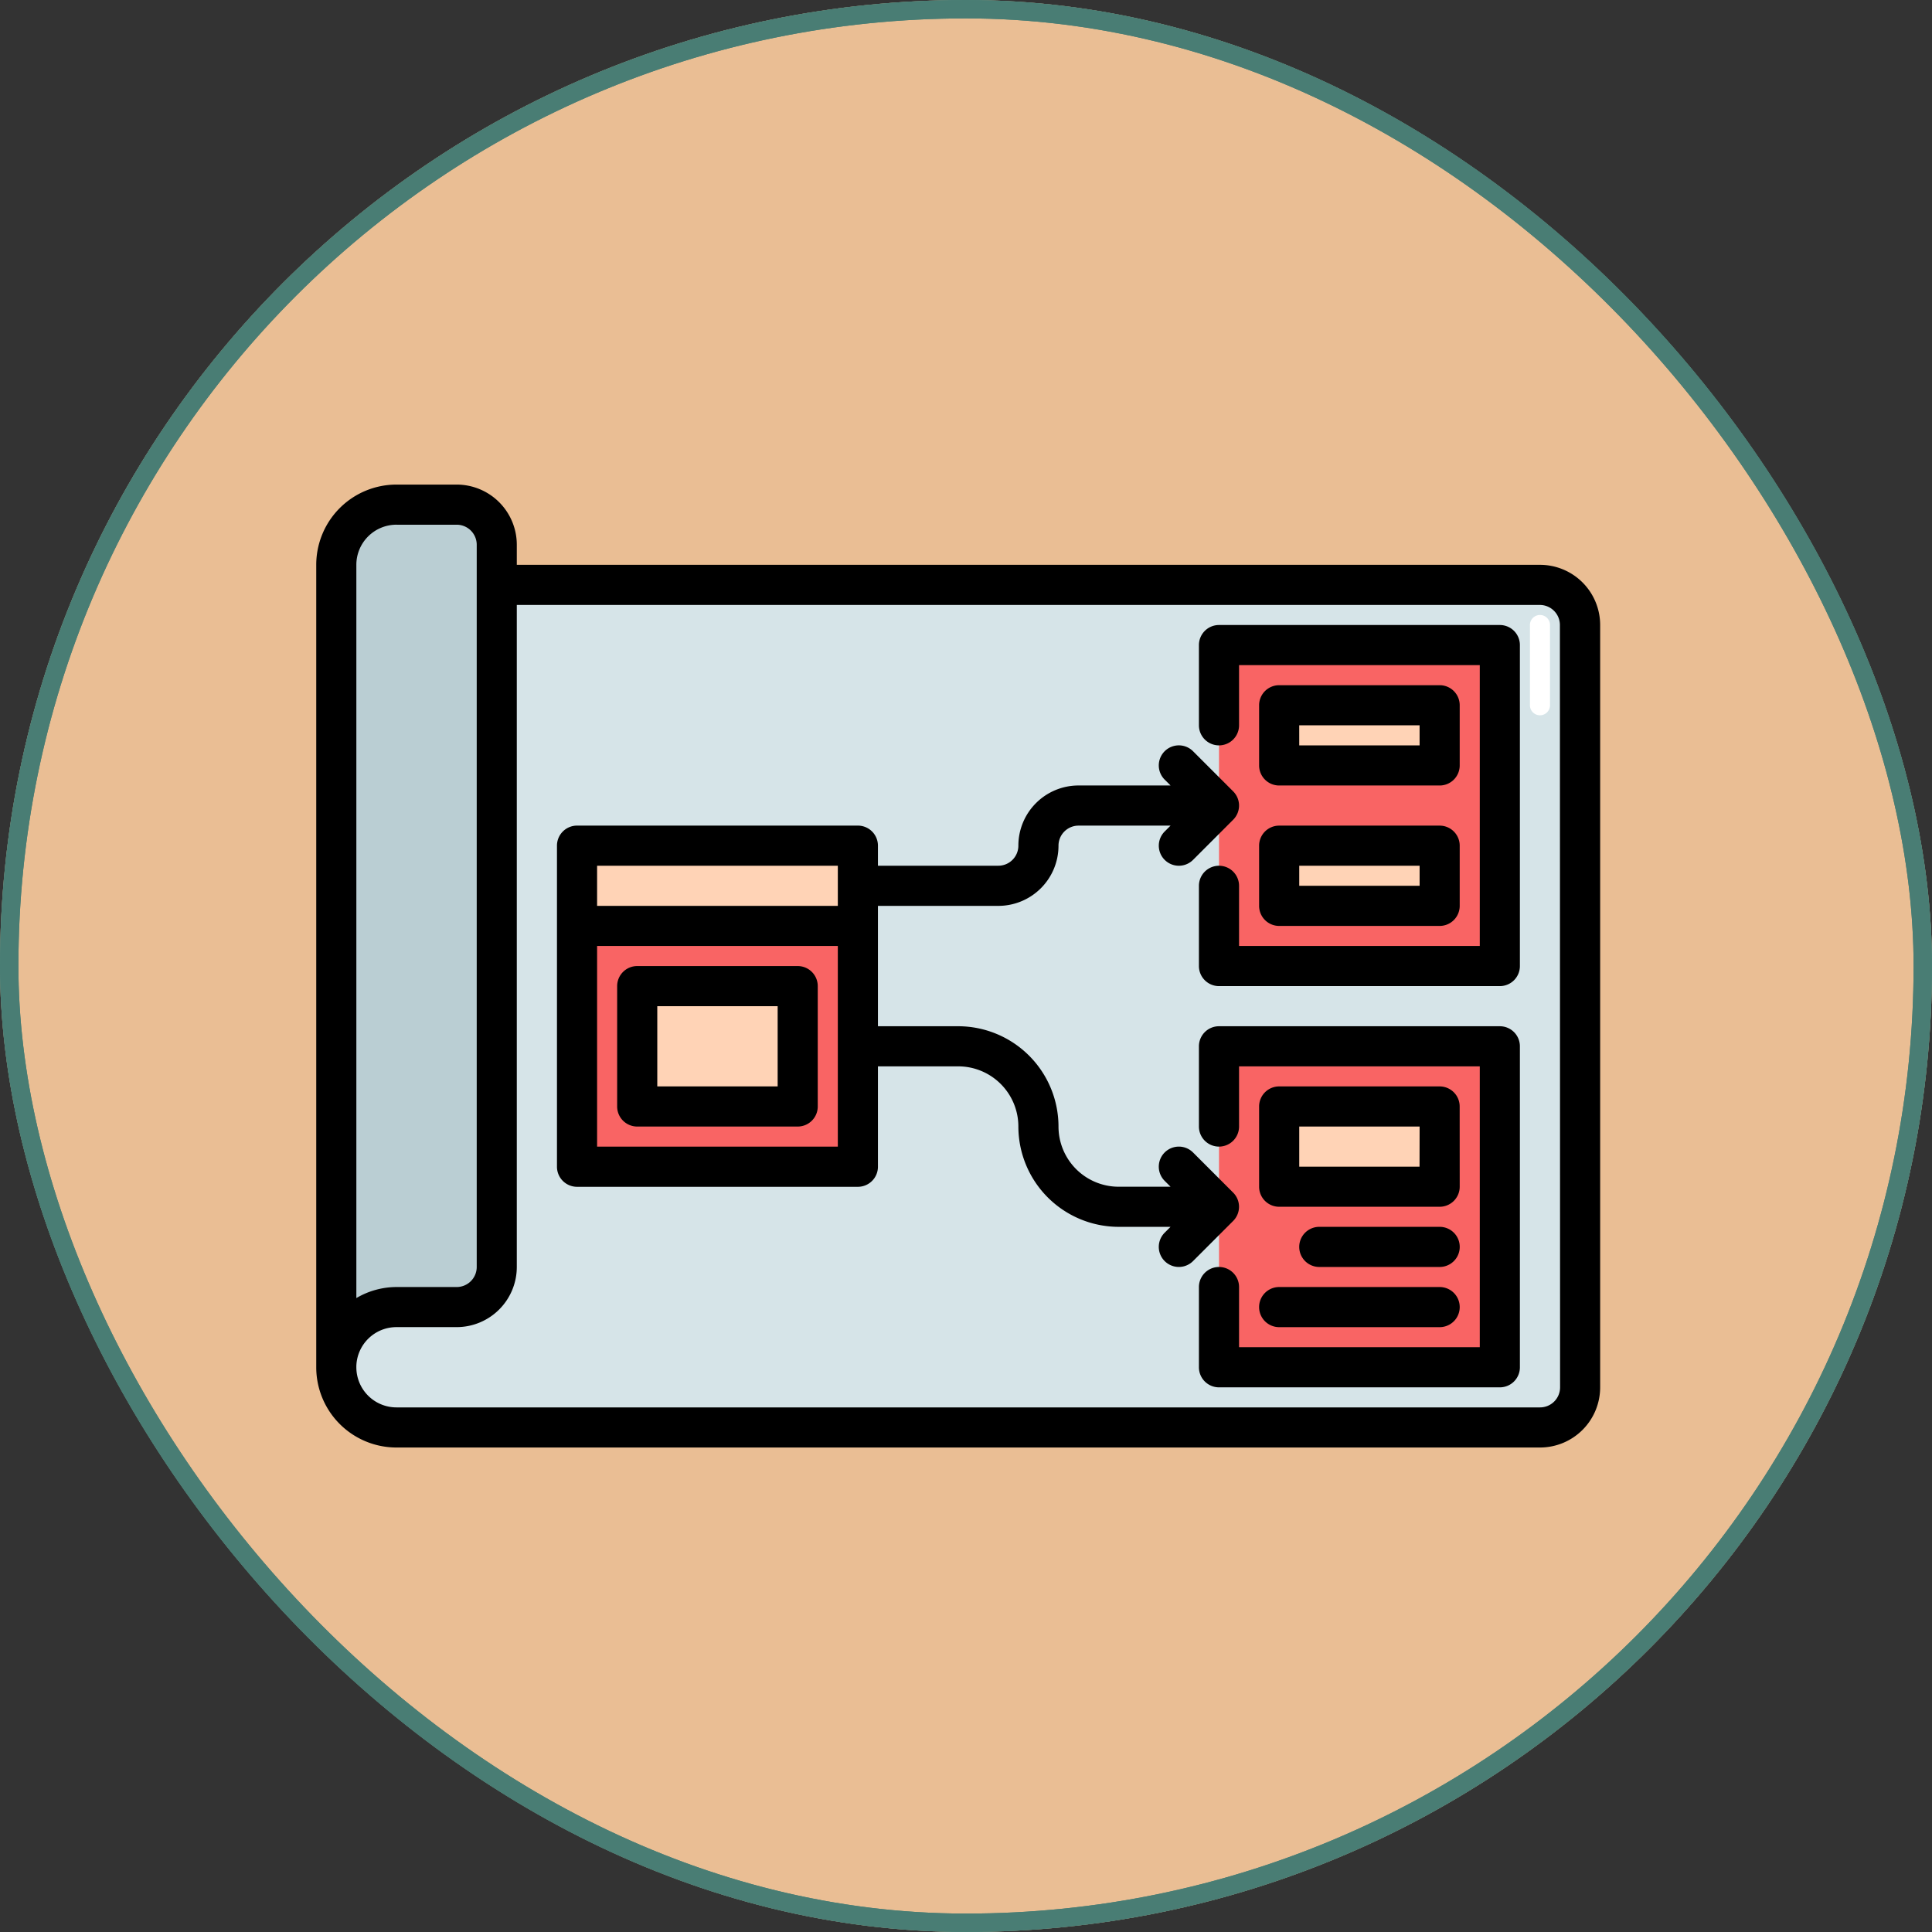 <svg xmlns="http://www.w3.org/2000/svg" width="105" height="104.999" viewBox="0 0 105 104.999">
  <rect x="0" y="0" width="105" height="104.999" fill="#333333" stroke="none"/>
  <g id="Grupo_1213046" data-name="Grupo 1213046" transform="translate(-904.975 -2555.497)">
    <g id="Grupo_1212957" data-name="Grupo 1212957">
      <g id="Grupo_1212325" data-name="Grupo 1212325" transform="translate(904.975 2555.497)">
        <g id="Grupo_1098742" data-name="Grupo 1098742" transform="translate(0)">
          <g id="Rectángulo_400898" data-name="Rectángulo 400898" transform="translate(0.001 0)" fill="#eabe94" stroke="#497d74" stroke-width="1">
            <rect width="104.999" height="104.999" rx="52.5" stroke="none"/>
            <rect x="0.5" y="0.5" width="103.999" height="103.999" rx="52" fill="none"/>
          </g>
          <g id="Rectángulo_400907" data-name="Rectángulo 400907" transform="translate(0 0)" fill="none" stroke="#497d74" stroke-width="1">
            <rect width="104.999" height="104.999" rx="52.5" stroke="none"/>
            <rect x="0.5" y="0.5" width="103.999" height="103.999" rx="52" fill="none"/>
          </g>
        </g>
      </g>
    </g>
    <g id="Layer_31" data-name="Layer 31" transform="translate(922.162 2573.833)">
      <path id="Trazado_902213" data-name="Trazado 902213" d="M1,13V55.521a3.271,3.271,0,0,0,3.271,3.271H66.417A2.181,2.181,0,0,0,68.6,56.611V15.181A2.181,2.181,0,0,0,66.417,13Z" transform="translate(0.09 0.451)" fill="#d6e4e8"/>
      <path id="Trazado_902214" data-name="Trazado 902214" d="M9.722,11.181v39.25a2.181,2.181,0,0,1-2.181,2.181H4.271A3.271,3.271,0,0,0,1,55.882V12.271A3.271,3.271,0,0,1,4.271,9H7.542A2.181,2.181,0,0,1,9.722,11.181Z" transform="translate(0.09 0.09)" fill="#baced3"/>
      <path id="Trazado_902215" data-name="Trazado 902215" d="M13,26H28.264V43.444H13Z" transform="translate(1.174 1.625)" fill="#f96464"/>
      <path id="Trazado_902216" data-name="Trazado 902216" d="M45,36H60.264V53.444H45Z" transform="translate(4.063 2.528)" fill="#f96464"/>
      <path id="Trazado_902217" data-name="Trazado 902217" d="M45,16H60.264V33.444H45Z" transform="translate(4.063 0.722)" fill="#f96464"/>
      <g id="Grupo_1212956" data-name="Grupo 1212956" transform="translate(14.174 19.993)">
        <path id="Trazado_902218" data-name="Trazado 902218" d="M13,26H28.264v4.361H13Z" transform="translate(-13 -18.368)" fill="#ffd3b6"/>
        <path id="Trazado_902219" data-name="Trazado 902219" d="M16,33h8.722v6.542H16Z" transform="translate(-12.729 -17.736)" fill="#ffd3b6"/>
        <path id="Trazado_902220" data-name="Trazado 902220" d="M48,19h8.722v3.271H48Z" transform="translate(-9.84 -19)" fill="#ffd3b6"/>
        <path id="Trazado_902221" data-name="Trazado 902221" d="M48,39h8.722v4.361H48Z" transform="translate(-9.84 -17.194)" fill="#ffd3b6"/>
        <path id="Trazado_902222" data-name="Trazado 902222" d="M48,26h8.722v3.271H48Z" transform="translate(-9.84 -18.368)" fill="#ffd3b6"/>
      </g>
      <path id="Trazado_902223" data-name="Trazado 902223" d="M66.507,12.361H10.9v-1.09A3.271,3.271,0,0,0,7.632,8H4.361A4.361,4.361,0,0,0,0,12.361V55.972a4.361,4.361,0,0,0,4.361,4.361H66.507a3.271,3.271,0,0,0,3.271-3.271V15.632A3.271,3.271,0,0,0,66.507,12.361ZM4.361,10.181H7.632a1.09,1.09,0,0,1,1.09,1.09v39.25a1.09,1.09,0,0,1-1.09,1.09H4.361a4.315,4.315,0,0,0-2.181.6V12.361a2.181,2.181,0,0,1,2.181-2.181ZM67.6,57.063a1.09,1.09,0,0,1-1.09,1.09H4.361a2.181,2.181,0,0,1-2.181-2.181V55.9a2.181,2.181,0,0,1,2.181-2.11H7.632A3.271,3.271,0,0,0,10.9,50.521V14.542h55.6a1.09,1.09,0,0,1,1.09,1.09Z"/>
      <path id="Trazado_902224" data-name="Trazado 902224" d="M60.354,15H45.09A1.09,1.09,0,0,0,44,16.09v4.361a1.09,1.09,0,0,0,2.181,0V17.181H59.264V32.444H46.181V29.174a1.09,1.09,0,1,0-2.181,0v4.361a1.09,1.09,0,0,0,1.09,1.09H60.354a1.09,1.09,0,0,0,1.09-1.09V16.09A1.09,1.09,0,0,0,60.354,15Z" transform="translate(3.972 0.632)"/>
      <path id="Trazado_902225" data-name="Trazado 902225" d="M60.354,35H45.09A1.09,1.09,0,0,0,44,36.09v4.361a1.09,1.09,0,1,0,2.181,0V37.181H59.264V52.444H46.181V49.174a1.09,1.09,0,1,0-2.181,0v4.361a1.09,1.09,0,0,0,1.09,1.09H60.354a1.09,1.09,0,0,0,1.09-1.09V36.09A1.09,1.09,0,0,0,60.354,35Z" transform="translate(3.972 2.438)"/>
      <path id="Trazado_902226" data-name="Trazado 902226" d="M24.813,32H16.09A1.09,1.09,0,0,0,15,33.09v6.542a1.09,1.09,0,0,0,1.09,1.09h8.722a1.09,1.09,0,0,0,1.09-1.09V33.09A1.09,1.09,0,0,0,24.813,32Zm-1.09,6.542H17.181V34.181h6.542Z" transform="translate(1.354 2.167)"/>
      <path id="Trazado_902227" data-name="Trazado 902227" d="M48.75,45.306l-2.181-2.181a1.09,1.09,0,1,0-1.542,1.542l.32.319H42.528a3.271,3.271,0,0,1-3.271-3.271,5.458,5.458,0,0,0-5.451-5.451H29.444V29.722h6.542a3.271,3.271,0,0,0,3.271-3.271,1.09,1.09,0,0,1,1.09-1.09h5l-.319.319a1.09,1.09,0,1,0,1.542,1.542l2.18-2.181a1.09,1.09,0,0,0,0-1.542l-2.181-2.181a1.09,1.09,0,1,0-1.542,1.542l.32.319h-5a3.271,3.271,0,0,0-3.271,3.271,1.09,1.09,0,0,1-1.09,1.09H29.444v-1.09a1.09,1.09,0,0,0-1.09-1.09H13.09A1.09,1.09,0,0,0,12,26.451V43.9a1.09,1.09,0,0,0,1.09,1.09H28.354a1.09,1.09,0,0,0,1.09-1.09V38.444h4.361a3.271,3.271,0,0,1,3.271,3.271,5.458,5.458,0,0,0,5.451,5.451h2.819l-.319.319a1.09,1.09,0,1,0,1.542,1.542l2.18-2.181A1.09,1.09,0,0,0,48.75,45.306ZM14.181,27.542H27.264v2.181H14.181ZM27.264,42.806H14.181V31.9H27.264Z" transform="translate(1.083 1.174)"/>
      <path id="Trazado_902228" data-name="Trazado 902228" d="M48.09,23.451h8.722a1.09,1.09,0,0,0,1.09-1.09V19.09A1.09,1.09,0,0,0,56.813,18H48.09A1.09,1.09,0,0,0,47,19.09v3.271A1.09,1.09,0,0,0,48.09,23.451Zm1.09-3.271h6.542v1.09H49.181Z" transform="translate(4.243 0.903)"/>
      <path id="Trazado_902229" data-name="Trazado 902229" d="M57.9,39.09A1.09,1.09,0,0,0,56.813,38H48.09A1.09,1.09,0,0,0,47,39.09v4.361a1.09,1.09,0,0,0,1.09,1.09h8.722a1.09,1.09,0,0,0,1.09-1.09Zm-2.181,3.271H49.181V40.181h6.542Z" transform="translate(4.243 2.708)"/>
      <path id="Trazado_902230" data-name="Trazado 902230" d="M47,29.361a1.09,1.09,0,0,0,1.09,1.09h8.722a1.09,1.09,0,0,0,1.09-1.09V26.09A1.09,1.09,0,0,0,56.813,25H48.09A1.09,1.09,0,0,0,47,26.09Zm2.181-2.181h6.542v1.09H49.181Z" transform="translate(4.243 1.535)"/>
      <path id="Trazado_902231" data-name="Trazado 902231" d="M56.632,45H50.09a1.09,1.09,0,0,0,0,2.181h6.542a1.09,1.09,0,0,0,0-2.181Z" transform="translate(4.424 3.34)"/>
      <path id="Trazado_902232" data-name="Trazado 902232" d="M48.09,50.181h8.722a1.09,1.09,0,0,0,0-2.181H48.09a1.09,1.09,0,0,0,0,2.181Z" transform="translate(4.243 3.611)"/>
      <path id="Trazado_902233" data-name="Trazado 902233" d="M61.045,19.951a.545.545,0,0,1-.545-.545V15.045a.545.545,0,0,1,1.09,0v4.361A.545.545,0,0,1,61.045,19.951Z" transform="translate(5.462 0.587)" fill="#fff"/>
    </g>
  </g>
</svg>
